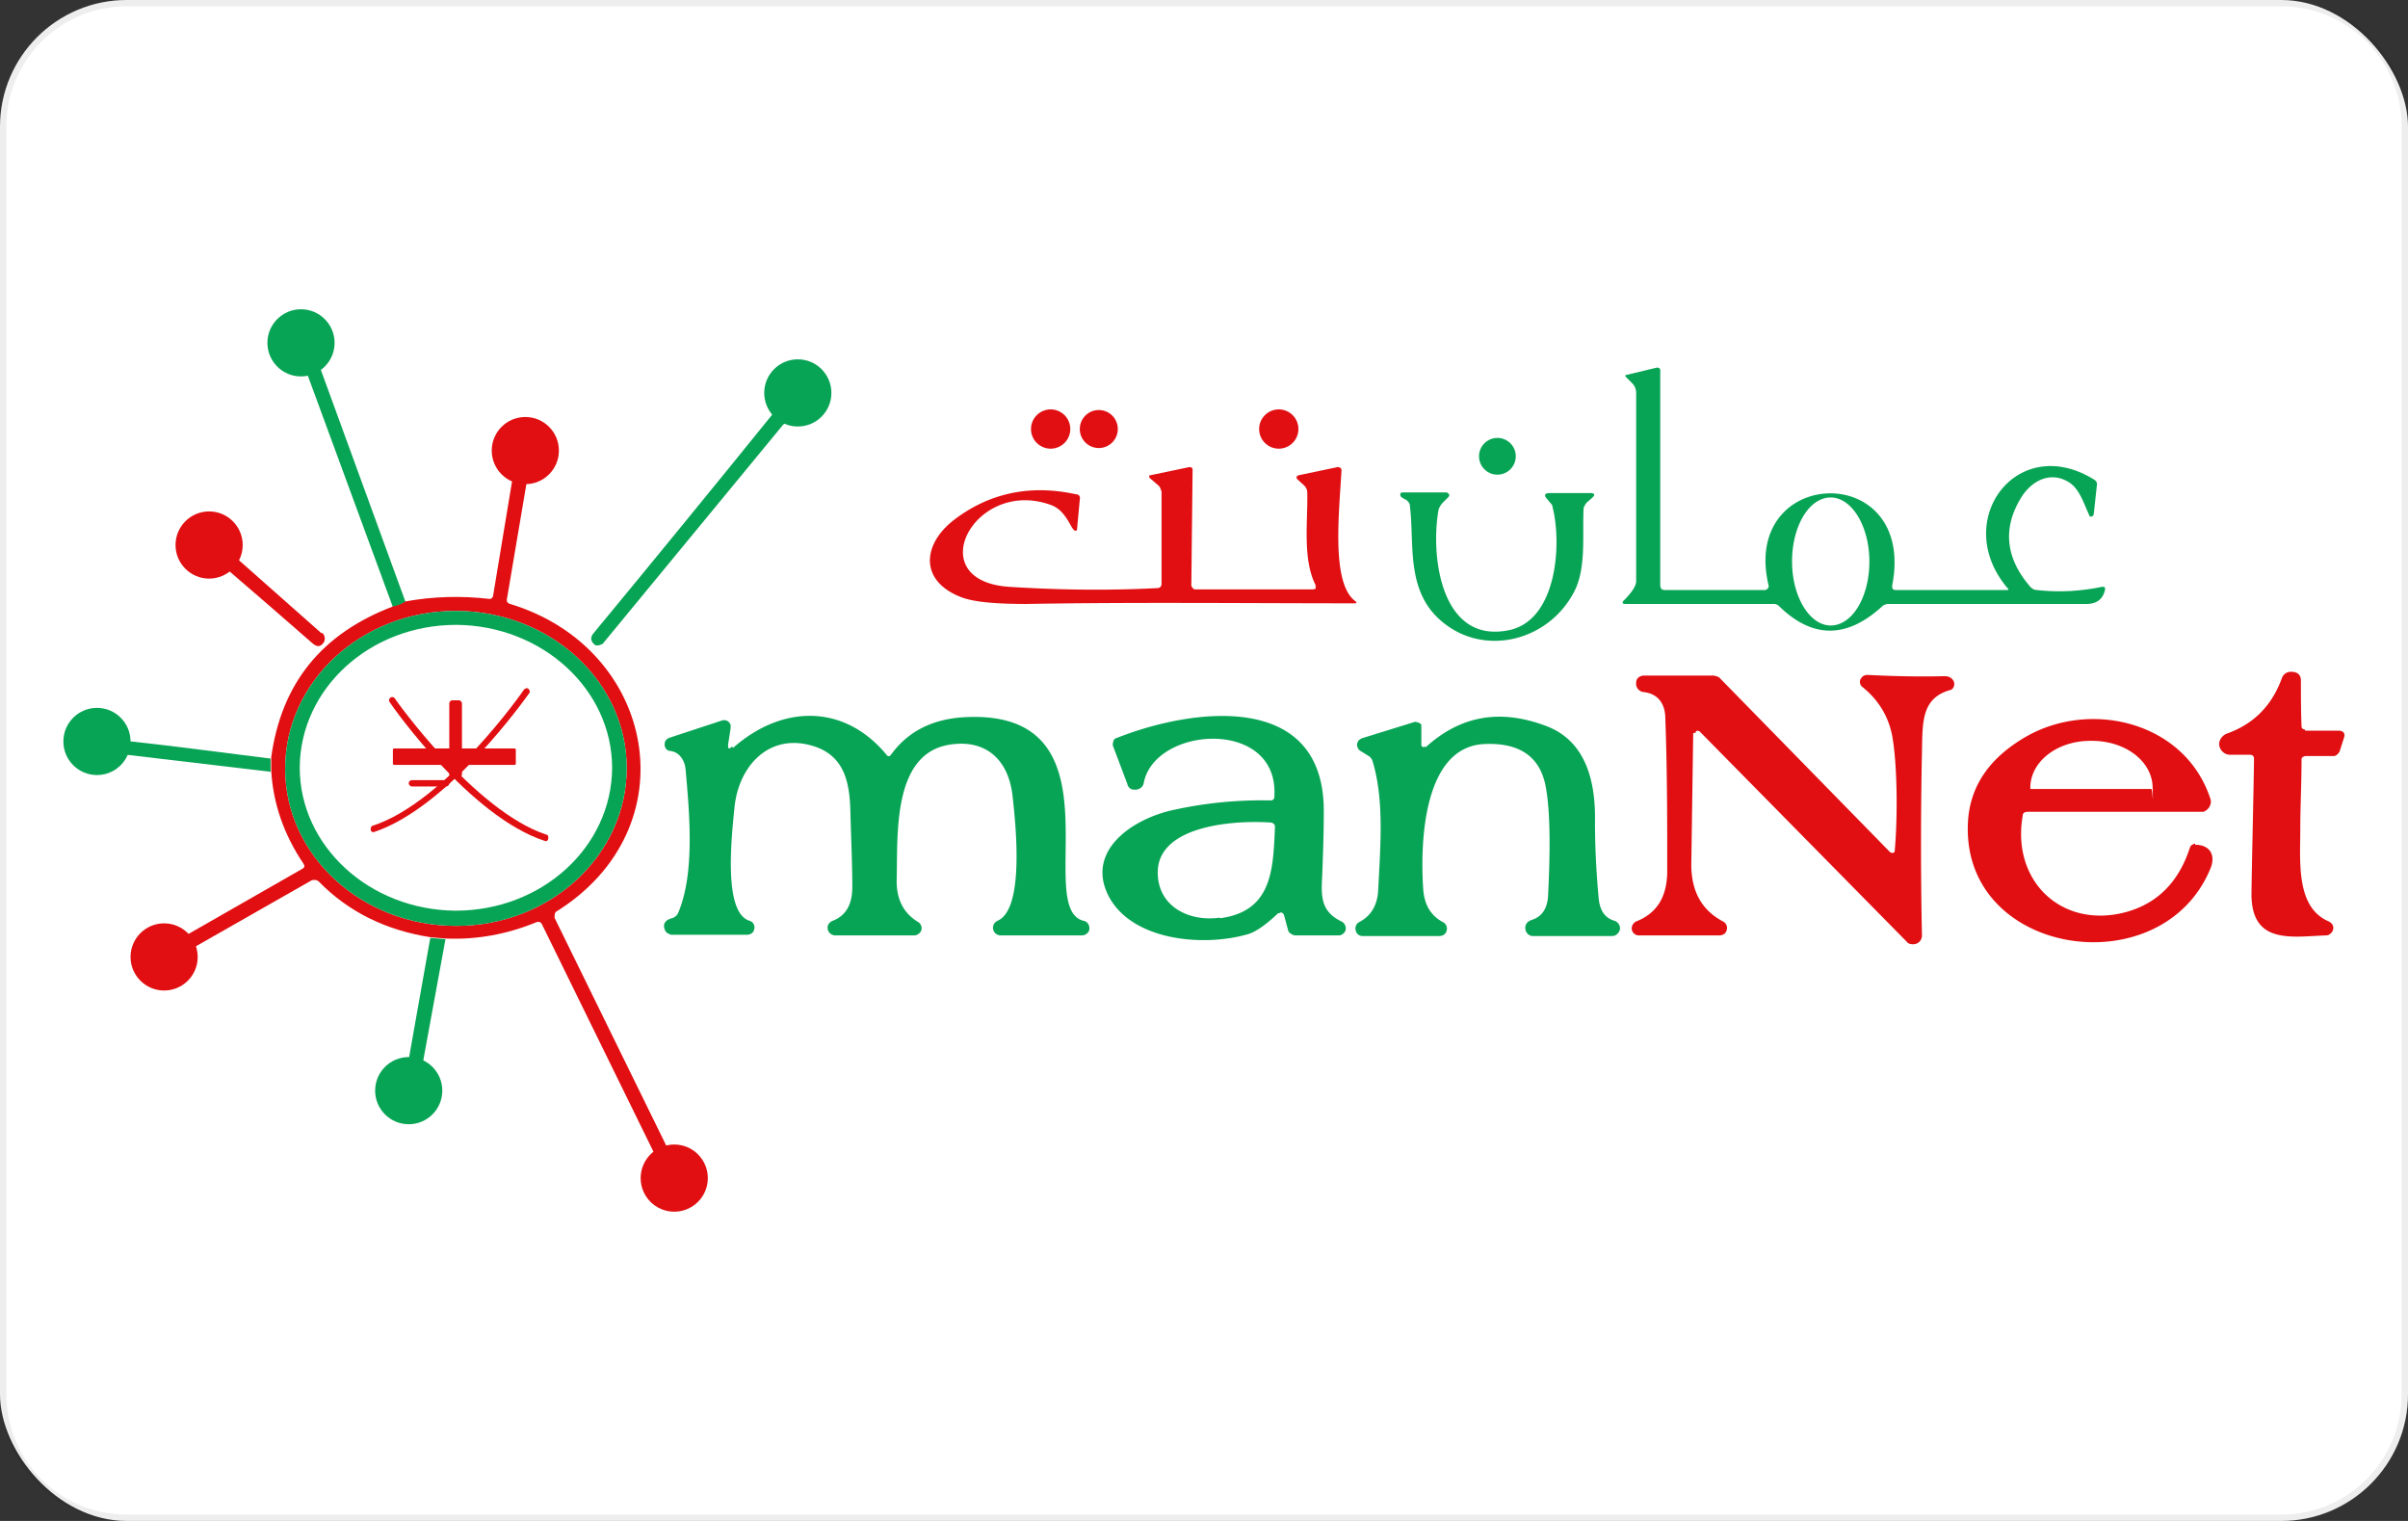 <svg id="Layer_1" data-name="Layer 1" xmlns="http://www.w3.org/2000/svg" role="img" viewBox="0 0 38 24" width="38" height="24" aria-labelledby="pi-omannet"><rect x="0" y="0" width="38" height="24" fill="#333333" stroke="none"/><title id="pi-omannet">OmanNet</title><rect width="38" height="24" rx="2" ry="2" fill="#fff"/><path d="M36 .1c1.05 0 1.9.85 1.9 1.9v20a1.9 1.9 0 01-1.9 1.9H2A1.9 1.9 0 01.1 22V2C.1.95.95.1 2 .1h34m0-.1H2C.89 0 0 .89 0 2v20c0 1.11.89 2 2 2h34a2 2 0 002-2V2c0-1.11-.89-2-2-2z" opacity=".07"/><path d="M31.68 9.28c-.9-1.06.15-2.47 1.37-1.71.03.02.05.05.04.09l-.05.46s-.02.04-.04.03c-.01 0-.03 0-.03-.02-.09-.19-.15-.41-.32-.52-.29-.18-.59-.03-.76.25-.29.48-.24.95.15 1.4.03.03.06.05.1.05.35.04.69.02 1.03-.05.04 0 .05 0 .05.04-.03.15-.13.23-.29.23h-3.12a.15.15 0 00-.11.04c-.56.51-1.1.51-1.63-.01a.114.114 0 00-.08-.03h-2.34c-.05 0-.06-.02-.02-.06.13-.13.19-.23.19-.3V6.21a.22.22 0 00-.07-.17l-.1-.1v-.02l.5-.12s.05 0 .05.04v3.39c0 .05.02.08.07.08h1.59s.06-.02.05-.07c-.45-1.89 2.34-1.99 1.95 0 0 .04 0 .07.06.07h1.75s.04 0 .02-.02zm-2.79.59c.34 0 .61-.45.61-1.01s-.28-1.01-.61-1.01c-.34 0-.61.45-.61 1.01s.28 1.01.61 1.01z" fill="#08a455"/><circle cx="23.63" cy="7.2" r=".29" fill="#08a455"/><path d="M22.17 7.88l-.06-.04s-.02-.03-.01-.05c0-.01.02-.02.03-.02h.7s.04.02.04.04c0 0 0 .02-.01.03l-.1.1s-.05.06-.06.11c-.13.75.05 2.13 1.13 1.89.74-.17.82-1.36.67-1.94 0-.03-.02-.05-.04-.07l-.04-.05c-.06-.06-.05-.1.04-.1h.63c.08 0 .09.03.03.08l-.08.07s-.05.06-.05.1c-.02.42.04.9-.13 1.27-.4.83-1.49 1.1-2.17.45-.5-.48-.37-1.19-.44-1.76 0-.05-.03-.08-.07-.11zM11.57 11.8c.77-.68 1.75-.7 2.42.11.02.03.05.03.07 0 .26-.36.63-.55 1.11-.59 2.61-.18 1.11 3.01 1.93 3.21.06.01.1.07.09.14-.01.05-.06.09-.12.09h-1.28c-.06 0-.12-.05-.12-.12 0-.05.03-.09.07-.11.43-.18.29-1.51.24-1.96-.06-.57-.41-.91-.99-.82-.92.14-.82 1.45-.84 2.15 0 .3.11.51.34.65.05.03.07.1.04.15-.02.03-.06.06-.1.06h-1.25c-.06 0-.12-.05-.12-.12 0-.05.03-.09.08-.11.21-.08.31-.26.31-.53 0-.39-.02-.78-.03-1.18-.01-.49-.1-.92-.63-1.06-.67-.18-1.14.34-1.2.99-.06.58-.16 1.66.24 1.78.06.02.09.08.07.14-.01.05-.06.08-.11.08h-1.2s-.07-.02-.09-.06c-.05-.1-.01-.17.1-.2.04-.01.08-.04.1-.08.27-.63.18-1.58.12-2.26-.01-.14-.09-.28-.24-.3-.06 0-.1-.06-.09-.12 0-.04.04-.08.08-.09l.82-.27c.06-.02.12.01.14.07v.05l-.04.26c0 .07.01.08.06.03zM20.17 14.41c-.2.19-.37.31-.51.34-.69.19-1.79.09-2.16-.6-.37-.7.33-1.22 1.02-1.37.5-.11 1.01-.16 1.53-.15.04 0 .06-.02.06-.06.08-1.24-1.88-1.12-2.06-.22-.01.08-.09.12-.16.11-.05 0-.09-.04-.1-.09l-.23-.61s0-.1.05-.11c1.2-.48 3.32-.77 3.28 1.2 0 .28-.01.57-.02.85-.01.36-.08.66.3.84.06.03.08.1.06.15-.02.04-.06.07-.1.07h-.7s-.08-.02-.1-.07l-.07-.26s-.03-.04-.05-.03c0 0-.01 0-.02.01zm-.92.08c.83-.11.84-.77.87-1.44 0-.04-.02-.06-.06-.07-.54-.04-1.77.03-1.79.77-.01.55.49.8.98.73zM22.5 11.79c.55-.5 1.18-.61 1.91-.33.6.23.77.84.76 1.49 0 .41.02.82.06 1.24.02.18.1.3.25.34.06.02.1.09.08.15-.02.05-.06.09-.12.09h-1.25c-.07 0-.12-.06-.12-.13 0-.06.04-.1.09-.12.17-.05.26-.18.27-.39.04-.8.03-1.37-.04-1.73-.09-.46-.41-.68-.95-.66-.99.03-1.03 1.58-.98 2.3.02.24.12.41.31.51.06.03.08.1.05.16-.02.04-.06.06-.11.06H21.5c-.06 0-.11-.05-.11-.12 0-.04.02-.08.06-.1.19-.1.29-.27.3-.52.03-.65.1-1.39-.09-2.02a.156.156 0 00-.06-.08l-.13-.08a.113.113 0 01-.04-.15c.01-.02.04-.04.06-.05l.84-.26s.09.01.1.05v.32s.02.05.05.02z" fill="#08a455"/><circle cx="16.58" cy="6.77" r=".31" fill="#e10f12"/><circle cx="17.34" cy="6.77" r=".3" fill="#e10f12"/><circle cx="20.18" cy="6.77" r=".31" fill="#e10f12"/><path d="M20.77 9.25c-.22-.41-.13-1.02-.14-1.48a.16.16 0 00-.05-.11l-.11-.1s-.02-.03 0-.05c0 0 .01 0 .02-.01l.62-.13s.06 0 .06.05c-.04.7-.16 1.77.21 2.06.04.03.03.04-.01.04-1.72 0-3.45-.02-5.17.01-.49 0-.84-.03-1.04-.11-.66-.26-.6-.84-.1-1.22.55-.42 1.2-.56 1.92-.4.05 0 .07.04.06.08l-.04.43c0 .08-.03.09-.08.02-.09-.16-.17-.31-.36-.37-1.19-.41-2.04 1.21-.63 1.3.78.05 1.56.06 2.33.02.04 0 .07-.02.07-.07V7.76s-.02-.08-.05-.1l-.14-.12s-.01-.03 0-.04h.01l.62-.13s.05 0 .05.04l-.02 1.83s.02.06.06.06h1.85c.05 0 .07-.02.04-.06zM36.38 11.53h.54c.07.01.09.05.07.11l-.07.22s-.04.07-.09.07h-.45s-.06.01-.06.05c0 .38-.02.75-.02 1.12 0 .5-.07 1.22.45 1.44.06.03.09.09.06.15-.02.04-.06.07-.1.07-.55.02-1.19.15-1.18-.67.01-.7.03-1.4.04-2.11 0-.05-.02-.07-.07-.07h-.31c-.09 0-.17-.08-.17-.17 0-.07.05-.13.11-.16.43-.15.72-.44.88-.88.02-.06.08-.1.14-.1.11 0 .16.05.16.14 0 .24 0 .48.01.72 0 .03.02.05.05.05zM26.72 11.57l-.03 2.07c0 .42.16.72.5.9.06.03.08.1.05.16-.02.04-.06.06-.11.06h-1.27c-.06 0-.11-.05-.11-.11 0-.05.03-.09.07-.11.33-.13.49-.39.49-.8 0-.8 0-1.6-.03-2.4 0-.25-.13-.4-.35-.42a.134.134 0 01-.11-.15c0-.07.06-.11.13-.11h1.09s.06.01.09.03l2.7 2.76s.06.03.07-.02c.05-.56.04-1.38-.04-1.82-.06-.31-.22-.57-.47-.77a.1.1 0 01-.01-.15c.02-.03.06-.04.09-.04.4.02.8.03 1.21.02.05 0 .1.01.13.05.04.04.04.11 0 .15-.01.01-.03.02-.04.02-.45.13-.43.51-.44.97-.02.99-.02 1.96 0 2.9 0 .08-.06.14-.14.14-.04 0-.08-.01-.1-.04l-3.27-3.32s-.06-.03-.06.02zM34.64 13.31s-.07.02-.08.06c-.18.56-.53.9-1.04 1.03-1 .25-1.78-.51-1.6-1.53 0-.04.03-.06.08-.06h2.77c.09-.03.14-.13.11-.21-.4-1.21-1.88-1.56-2.9-.98-.56.32-.87.75-.92 1.29-.18 2.17 3.04 2.68 3.82.8.09-.21 0-.38-.24-.38zm-2.6-.88c0-.41.42-.74.95-.74h.02c.53 0 .95.32.96.73s0 .03-.02.03h-1.91z" fill="#e10f12"/><path d="M6.4 9.5c-.06.04-.13.07-.2.08l-1.36-3.7.21-.08L6.4 9.5zM4.28 12.18L2 11.91h-.02v-.1-.14c.02.02.05.02.09.03.74.08 1.47.18 2.2.27v.21zM6.61 16.75l-.16-.05s.01-.02.01-.04l.33-1.86.24.02-.35 1.91v.05l-.08-.04z" fill="#08a455"/><path d="M8.75 14.48s0-.07.02-.09c2.13-1.32 1.59-4.16-.72-4.86-.04-.01-.06-.04-.05-.08l.32-1.89-.23-.02-.31 1.87s-.02.05-.06.04c-.44-.05-.88-.04-1.32.04-.06.04-.13.07-.2.08-1.13.43-1.76 1.22-1.92 2.38v.21c.03.52.2 1.01.51 1.47.02.03.02.06-.02.08L2.9 14.78l.09.21 1.93-1.1s.07-.02.11.02c.47.48 1.06.77 1.77.88l.24.02c.49.02.97-.07 1.43-.26.04-.01.06 0 .08.03l1.78 3.63.2-.1-1.78-3.63zm-1.55.13c-1.49 0-2.7-1.11-2.7-2.48 0-1.38 1.21-2.49 2.69-2.49 1.49 0 2.7 1.11 2.7 2.48 0 1.38-1.21 2.49-2.69 2.49z" fill="#e10f12"/><path d="M12.46 6.67s-.07 0-.1.03l-2.85 3.46s-.09.05-.13.01l-.02-.02c-.04-.05-.04-.1 0-.15.95-1.15 1.89-2.3 2.82-3.45.01-.01.02-.03.02-.04l.26.16zM9.89 12.12c0 1.37-1.2 2.49-2.69 2.49s-2.7-1.11-2.7-2.48c0-1.37 1.2-2.49 2.69-2.49s2.7 1.11 2.7 2.48zm-.23 0c0-1.24-1.1-2.25-2.46-2.26-1.36 0-2.46 1-2.47 2.25 0 1.24 1.1 2.25 2.46 2.26 1.36 0 2.46-1 2.47-2.25z" fill="#08a455"/><path d="M5.07 9.99L3.68 8.76l-.17.16c.48.41.95.82 1.42 1.23.07.06.12.06.17 0 .04-.05.03-.12-.01-.16z" fill="#e10f12"/><circle cx="8.29" cy="7.11" r=".53" fill="#e10f12"/><circle cx="12.59" cy="6.2" r=".53" fill="#08a455"/><circle cx="4.75" cy="5.41" r=".53" fill="#08a455"/><circle cx="6.45" cy="17.21" r=".53" fill="#08a455"/><circle cx="1.53" cy="11.7" r=".53" fill="#08a455"/><circle cx="3.3" cy="8.6" r=".53" fill="#e10f12"/><circle cx="2.59" cy="15.1" r=".53" fill="#e10f12"/><circle cx="10.64" cy="18.59" r=".53" fill="#e10f12"/><g fill="#e10f12"><path d="M5.9 13.14s-.04-.01-.05-.04c0-.03 0-.06.03-.07 1.15-.37 2.38-2.13 2.39-2.15.02-.02.05-.03.07-.01.02.02.03.05.01.07-.05.07-1.27 1.8-2.45 2.19h-.02z"/><path d="M8.62 13.27H8.6c-1.18-.38-2.4-2.11-2.45-2.19-.02-.02-.01-.06.01-.07.02-.02.06-.01.07.01.01.02 1.25 1.77 2.39 2.15.03 0 .04.04.03.07 0 .02-.03.04-.05.04z"/><rect x="6.2" y="11.81" width="1.94" height=".26" rx=".02" ry=".02"/><rect x="6.45" y="12.31" width=".64" height=".1" rx=".05" ry=".05"/><rect x="7.09" y="11.05" width=".2" height="1.22" rx=".05" ry=".05"/></g></svg>
